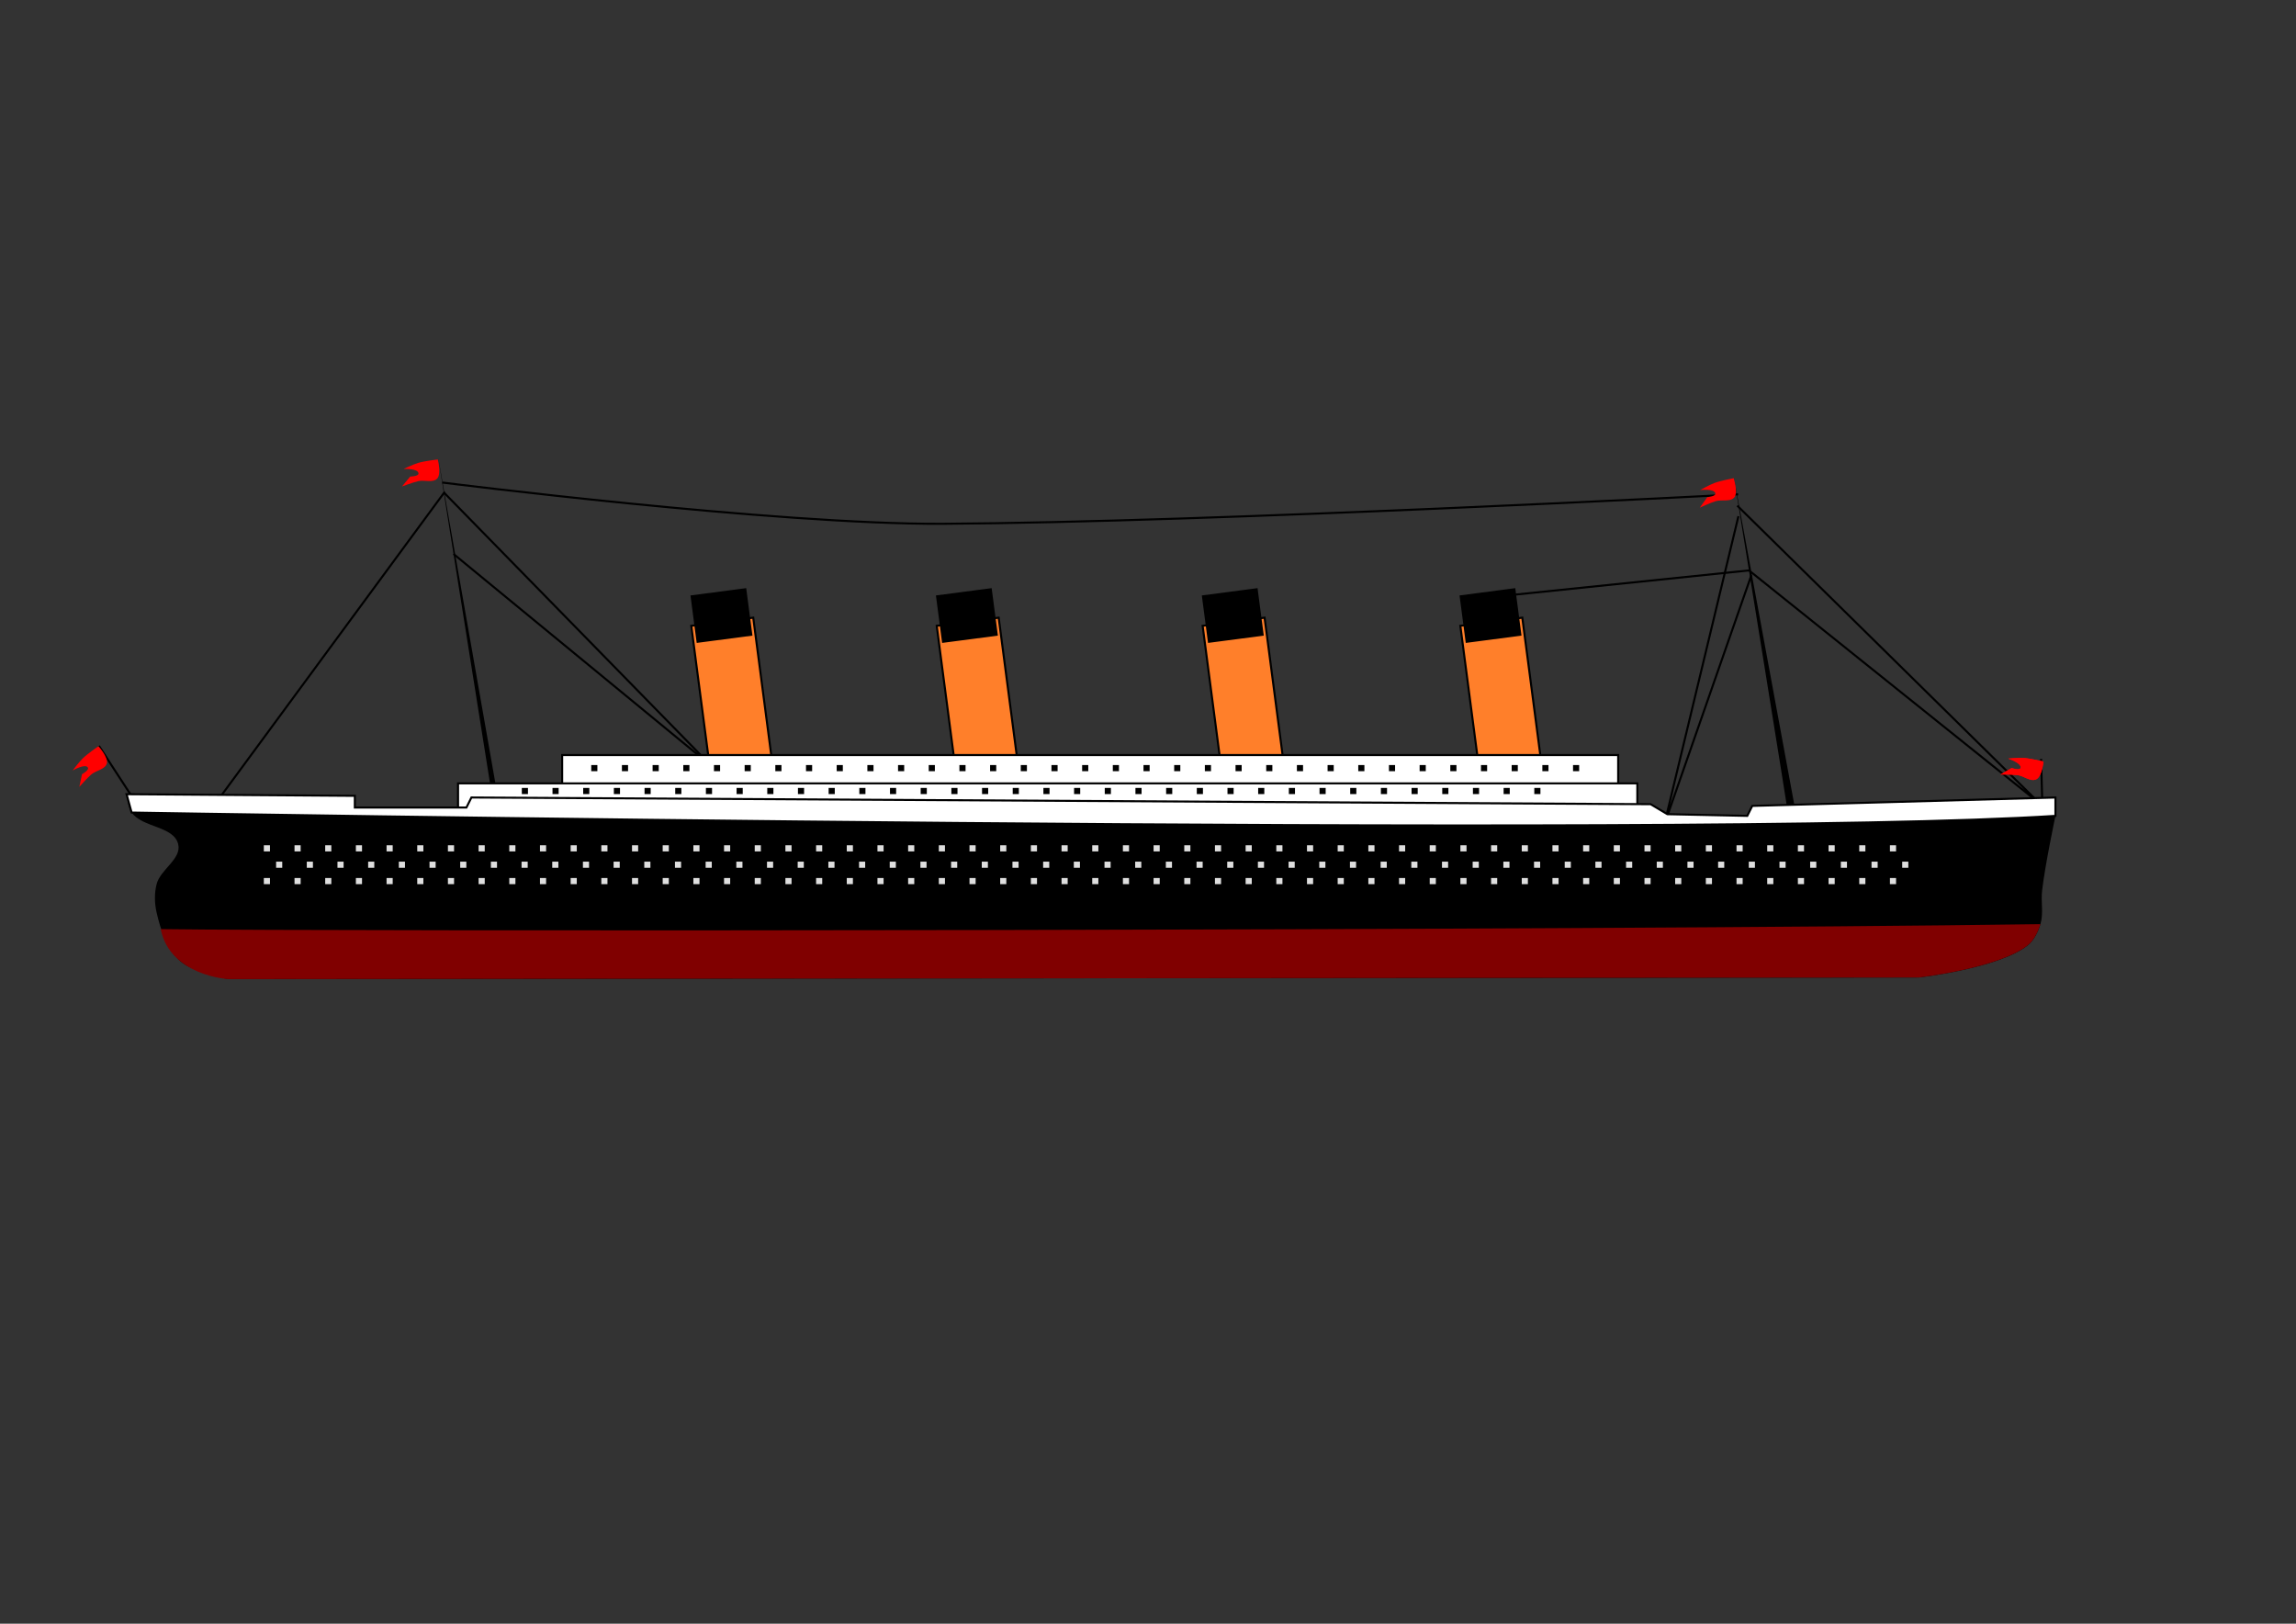 <?xml version="1.0"?>
<svg xmlns:rdf="http://www.w3.org/1999/02/22-rdf-syntax-ns#" xmlns="http://www.w3.org/2000/svg" xmlns:cc="http://creativecommons.org/ns#" xmlns:xlink="http://www.w3.org/1999/xlink" xmlns:dc="http://purl.org/dc/elements/1.1/" xmlns:svg="http://www.w3.org/2000/svg" id="svg2985" height="210mm" width="297mm" version="1.1">
  <rect width="100%" height="100%" fill="#333333" stroke="none"/>
  <g id="layer2">
    <g id="g3813" stroke="#000" stroke-linecap="round" transform="matrix(.992 -.13 .13 .992 -35.478 48.969)">
      <rect id="rect3809" style="color:#000000" height="81.841" width="30.538" y="303.13" x="336.73" fill="#ff7f2a"/>
      <rect id="rect3811" style="color:#000000" height="22.394" width="26.466" y="288.88" x="338.77"/>
    </g>
    <g id="g3817" stroke="#000" stroke-linecap="round" transform="matrix(.992 -.13 .13 .992 84.522 48.969)">
      <rect id="rect3819" style="color:#000000" height="81.841" width="30.538" y="303.13" x="336.73" fill="#ff7f2a"/>
      <rect id="rect3821" style="color:#000000" height="22.394" width="26.466" y="288.88" x="338.77"/>
    </g>
    <g id="g3823" stroke="#000" stroke-linecap="round" transform="matrix(.992 -.13 .13 .992 214.52 48.969)">
      <rect id="rect3825" style="color:#000000" height="81.841" width="30.538" y="303.13" x="336.73" fill="#ff7f2a"/>
      <rect id="rect3827" style="color:#000000" height="22.394" width="26.466" y="288.88" x="338.77"/>
    </g>
    <g id="g3829" stroke="#000" stroke-linecap="round" transform="matrix(.992 -.13 .13 .992 340.52 48.969)">
      <rect id="rect3831" style="color:#000000" height="81.841" width="30.538" y="303.13" x="336.73" fill="#ff7f2a"/>
      <rect id="rect3833" style="color:#000000" height="22.394" width="26.466" y="288.88" x="338.77"/>
    </g>
    <path id="path3847" stroke="#000" stroke-width="1px" fill="none" d="m217.09 240.82 130.71 133.59-126.11-103.65"/>
    <rect id="rect3807" style="color:#000000" height="27.28" width="516.29" stroke="#000" stroke-linecap="round" y="369.09" x="274.84" fill="#fff"/>
    <path id="path3835" d="m240.7 389.96-26.49-166.41 29.94 170.44z"/>
    <rect id="rect3805" style="color:#000000" height="36.238" width="576.55" stroke="#000" stroke-linecap="round" y="382.93" x="223.94" fill="#fff"/>
    <path id="path3851" stroke="#000" stroke-width="1px" fill="none" d="m998.48 392.84l-0.576-21.881"/>
    <path id="path3849" stroke="#000" stroke-width="1px" fill="none" d="m64.493 389.39-16.124-24.77"/>
    <path id="path3006" d="m61.875 388.22s0.663 6.448 2.469 8.969c5.344 7.463 20.606 6.551 22.781 15.469 1.754 7.191-8.747 12.356-10.562 19.531-1.132 4.473-1.027 9.345 0 13.844 1.945 8.521 4.935 17.716 11.375 23.625 6.207 5.695 23.625 8.969 23.625 8.969l826.56-0.812s38.329-4.308 52.938-15.469c3.292-2.515 5.275-6.636 6.5-10.594 1.606-5.191 0.199-10.882 0.812-16.281 1.401-12.332 6.531-36.656 6.531-36.656v-8.969l-148.22 4.094-2.438 4.875-39.08-0.82-8.16-4.88-576.53-3.281-2.438 4.906h-54.562v-5.719z"/>
    <path id="path3795" fill="#800000" d="m78.573 454.18c4.577 22.8 32.987 24.44 32.987 24.44l826.56-0.812s38.329-4.308 52.938-15.469c3.292-2.515 5.275-6.636 6.5-10.594-223.95 3.213-834.43 3.638-918.99 2.434z"/>
    <path id="path3837" d="m875.01 403.29c0-1.629-27.28-169.79-27.28-169.79l32.167 174.27z"/>
    <path id="path3839" stroke="#000" stroke-width="1px" fill="none" d="m217.43 240.42-111.16 151.06"/>
    <path id="path3843" stroke="#000" stroke-width="1px" fill="none" d="m738.21 290.92 116.89-12.09 142.23 114.01-147.99-145.68"/>
    <path id="path3845" stroke="#000" stroke-width="1px" fill="none" d="m849.92 252.34-36.28 150.87 42.61-122.08"/>
    <path id="path3797" stroke="#000" fill="#fff" d="m61.875 388.22 2.469 8.969s763.26 13.047 940.56 1.625v-8.969l-148.22 4.094-2.438 4.875-39.08-0.82-8.16-4.88-576.53-3.281-2.438 4.906h-54.562v-5.719z"/>
    <path id="path3841" stroke="#000" stroke-width="1px" fill="none" d="m216.28 235.88s162.92 20.614 244.77 20.16c129.66-0.72 388.72-14.39 388.72-14.39"/>
    <path id="path3853" fill="#f00" d="m35.515 376.65s3.115-4.175 4.982-5.975c2.317-2.235 7.635-5.913 7.635-5.913s4.866 5.334 4.115 8.343c-0.761 3.05-5.281 3.448-7.657 5.506-2.105 1.823-5.795 6.018-5.795 6.018l1.3-6.186s3.593-1.958 2.886-3.212c-1.244-2.207-7.468 1.418-7.468 1.418z"/>
    <path id="path3855" fill="#f00" d="m831.24 239.54s4.535-2.563 6.969-3.457c3.022-1.11 9.372-2.329 9.372-2.329s2.3 6.844 0.399 9.294c-1.927 2.484-6.223 1.024-9.228 1.948-2.662 0.819-7.73 3.168-7.73 3.168l3.686-5.135s4.078-0.342 3.937-1.774c-0.248-2.522-7.405-1.715-7.405-1.715z"/>
    <path id="path3857" fill="#f00" d="m981.79 370.82s5.187-0.473 7.774-0.288c3.211 0.23 9.501 1.728 9.501 1.728s-0.715 7.185-3.455 8.637c-2.777 1.472-6.094-1.624-9.213-2.015-2.763-0.347-8.35-0.288-8.35-0.288l5.47-3.167s3.858 1.364 4.319 0c0.81-2.401-6.046-4.607-6.046-4.607z"/>
    <path id="path3859" fill="#f00" d="m981.79 370.82s5.187-0.473 7.774-0.288c3.211 0.23 9.501 1.728 9.501 1.728s-0.715 7.185-3.455 8.637c-2.777 1.472-6.094-1.624-9.213-2.015-2.763-0.347-8.35-0.288-8.35-0.288l5.47-3.167s3.858 1.364 4.319 0c0.81-2.401-6.046-4.607-6.046-4.607z"/>
    <path id="path3853-7" d="m202.36 227.01c-2.372 0.938-5.008 2.223-5.008 2.223s7.177-0.321 7.252 2.212c0.042 1.439-4.044 1.499-4.044 1.499l-4.031 4.86s5.221-1.972 7.932-2.607c3.061-0.717 7.247 1.018 9.339-1.328 2.064-2.314 0.226-9.282 0.226-9.282s-6.426 0.76-9.516 1.661c-0.622 0.181-1.359 0.451-2.15 0.764z" fill="#f00"/>
    <path id="path3880" d="m128.99 414.69h800.37" stroke="#dedede" stroke-dasharray="3, 12" stroke-miterlimit="3.6" stroke-width="3" fill="none"/>
    <path id="path3882" d="m134.99 422.69h800.37" stroke="#dedede" stroke-dasharray="3, 12" stroke-miterlimit="3.6" stroke-width="3" fill="none"/>
    <path id="path3884" d="m128.99 430.69h800.37" stroke="#dedede" stroke-dasharray="3, 12" stroke-miterlimit="3.6" stroke-width="3" fill="none"/>
    <path id="path3886" d="m255.12 386.66h507.79" stroke="#000" stroke-dasharray="3, 12" stroke-miterlimit="3.6" stroke-width="3" fill="none"/>
    <path id="path3888" d="m289.06 375.47h486.04" stroke="#000" stroke-dasharray="3, 12" stroke-miterlimit="3.6" stroke-width="3" fill="none"/>
  </g>
</svg>
